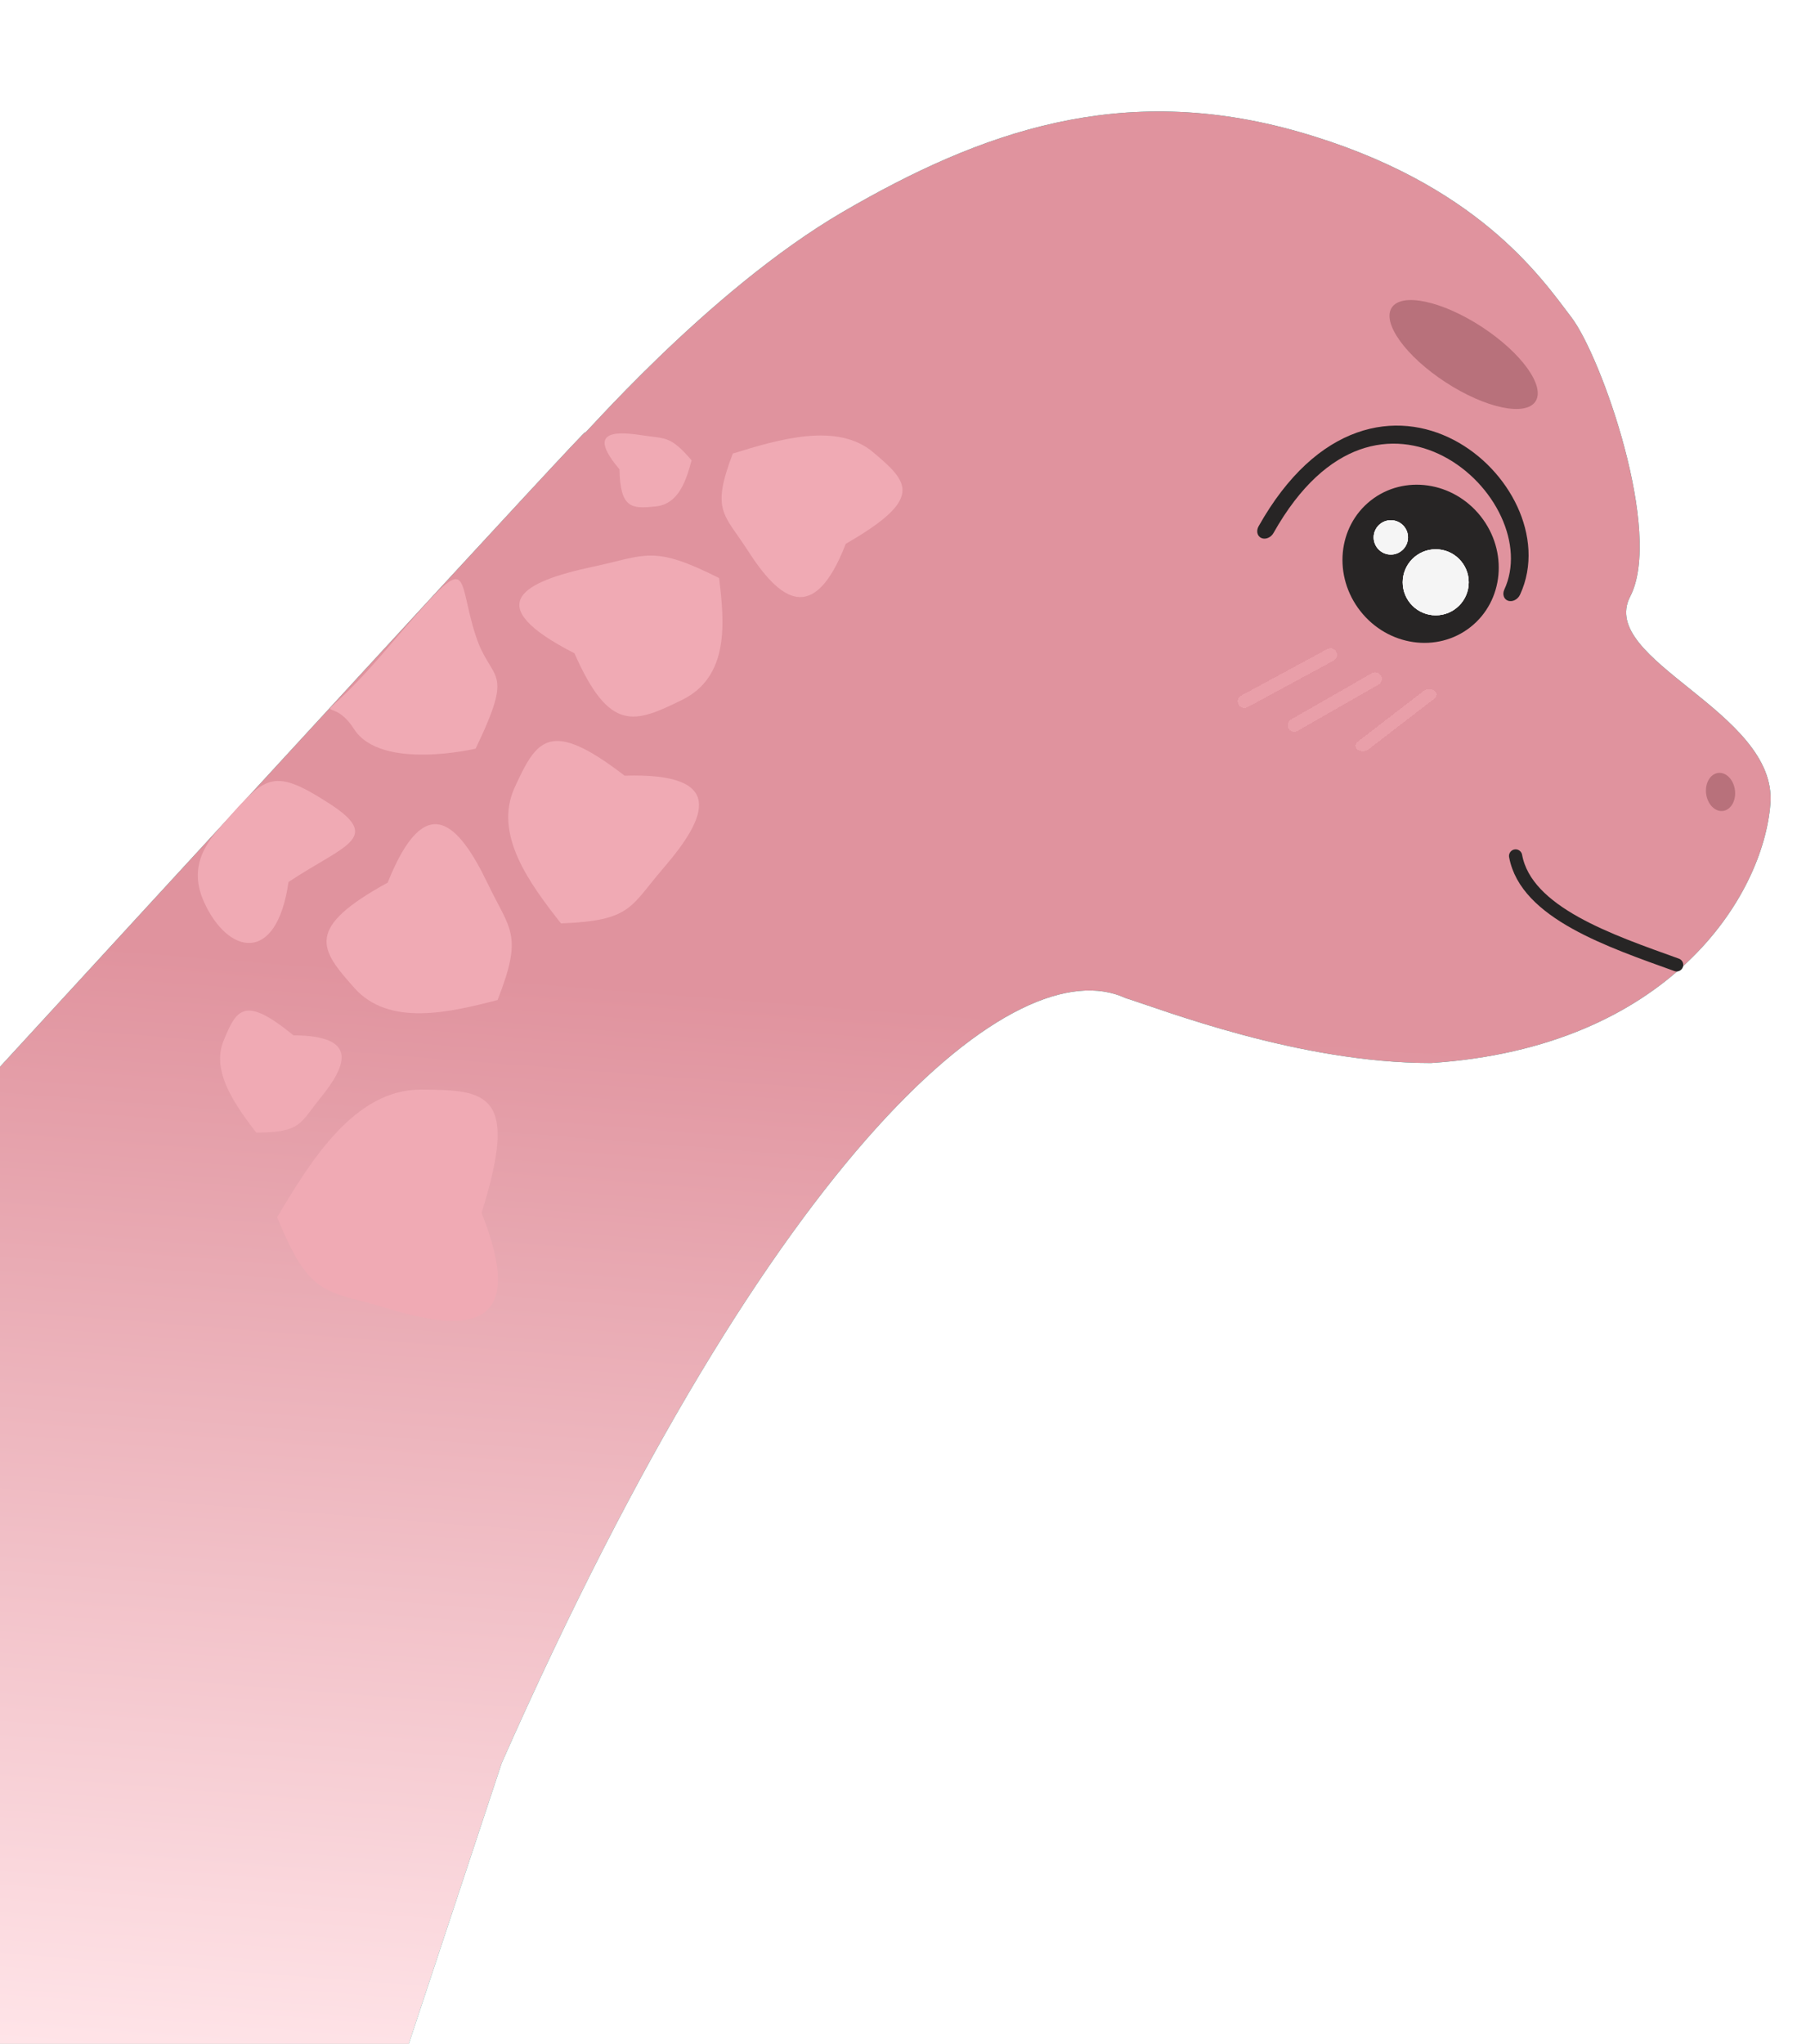 <svg width="684" height="774" viewBox="0 0 684 774" fill="none" xmlns="http://www.w3.org/2000/svg">
<g clip-path="url(#clip0_37_2346)">
<path d="M190.022 667.624C294.52 431.369 385.291 359.028 426.285 377.942C440.413 382.383 492 402.545 541.94 402.545C632.099 396.643 667.766 339.48 670.518 304.404C673.27 269.327 604.864 250.125 617.415 225.888C629.967 201.651 606.566 135.166 595.14 120.146C583.714 105.125 559.328 69.221 492 49.939C424.672 30.656 371.328 49.939 319.366 80.156C267.403 110.374 218.082 168.682 221.559 163.772C225.036 158.861 74.784 322.583 -27.261 433.646C-26.458 432.004 -62.523 465.618 -133.757 532.108L36.263 843.5L151.178 785.041L190.022 667.624Z" fill="#1EAB97"/>
<path d="M190.022 667.624C294.52 431.369 385.291 359.028 426.285 377.942C440.413 382.383 492 402.545 541.94 402.545C632.099 396.643 667.766 339.48 670.518 304.404C673.27 269.327 604.864 250.125 617.415 225.888C629.967 201.651 606.566 135.166 595.14 120.146C583.714 105.125 559.328 69.221 492 49.939C424.672 30.656 371.328 49.939 319.366 80.156C267.403 110.374 218.082 168.682 221.559 163.772C225.036 158.861 74.784 322.583 -27.261 433.646C-26.458 432.004 -62.523 465.618 -133.757 532.108L36.263 843.5L151.178 785.041L190.022 667.624Z" fill="url(#paint0_linear_37_2346)"/>
<g filter="url(#filter0_d_37_2346)">
<path fill-rule="evenodd" clip-rule="evenodd" d="M569.743 219.257C573.556 210.997 572.904 201.066 568.527 191.621C564.176 182.234 556.344 173.819 546.742 168.808C537.146 163.8 526.036 162.307 515.016 166.235C504.065 170.138 492.564 179.621 482.327 197.823C481.341 199.576 479.277 200.431 477.716 199.732C476.156 199.034 475.69 197.047 476.676 195.294C487.658 175.768 500.634 164.548 513.909 159.818C527.114 155.111 539.979 157.055 550.597 162.597C561.21 168.136 569.834 177.386 574.671 187.823C579.481 198.201 580.747 210.253 575.703 221.181C574.867 222.992 572.855 224.029 571.209 223.498C569.564 222.966 568.907 221.068 569.743 219.257ZM515.249 227.443C504.821 214.202 506.57 195.434 519.156 185.522C531.742 175.61 550.398 178.308 560.825 191.549C571.253 204.79 569.504 223.558 556.918 233.47C544.333 243.382 525.677 240.684 515.249 227.443Z" fill="#272525"/>
</g>
<circle cx="543.763" cy="220.503" r="12.5" fill="#F5F5F5"/>
<circle cx="543.763" cy="220.503" r="12.5" fill="#F5F5F5"/>
<circle cx="543.763" cy="220.503" r="12.5" fill="#F5F5F5"/>
<circle cx="526.763" cy="203.5" r="6.5" fill="#F5F5F5"/>
<circle cx="526.763" cy="203.5" r="6.5" fill="#F5F5F5"/>
<circle cx="526.763" cy="203.5" r="6.5" fill="#F5F5F5"/>
<path d="M574.016 324.132C577.96 345.656 609.968 356.341 635.008 365.368" stroke="#272525" stroke-width="5" stroke-linecap="round"/>
<path d="M180.134 240.599C172.252 216.219 180.134 206.5 146.261 246C116.261 280.984 123.896 260.1 134.054 276.042C144.211 291.984 180.134 283.5 180.134 283.5C195.261 252 186.045 258.885 180.134 240.599Z" fill="#F0AAB4"/>
<path d="M283.256 208.535C295.273 227.249 308.163 237.282 320.325 205.928C350.234 188.718 344.151 182.584 330.653 171.226C317.155 159.868 295.26 166.229 277.528 171.762C269.208 193.645 274.244 194.5 283.256 208.535Z" fill="#F0AAB4"/>
<path d="M77.257 341.536C86.262 361.5 104.762 365.5 109.262 334C130.262 320 145.262 317.5 124.653 304.226C104.044 290.953 100.762 293.5 86.262 310.001C80.262 316.828 70.398 326.331 77.257 341.536Z" fill="#F0AAB4"/>
<path d="M243.094 164.818C231.125 162.954 223.018 164.055 234.616 177.703C234.897 192.766 239.382 192.679 248.272 191.788C257.162 190.897 259.897 181.797 261.932 174.309C253.794 164.838 252.072 166.216 243.094 164.818Z" fill="#F0AAB4"/>
<path d="M251.234 328.771C268.068 309.269 275.042 292.529 236.558 293.731C208.039 271.748 203.204 280.23 194.961 298.114C186.719 315.999 200.709 334.688 212.462 349.666C239.267 348.663 238.608 343.399 251.234 328.771Z" fill="#F0AAB4"/>
<path d="M121.314 415.828C131.607 403.179 135.672 392.149 111.141 392.066C92.436 376.715 89.546 382.273 84.698 394.039C79.85 405.804 89.208 418.62 97.053 428.903C114.136 428.85 113.594 425.316 121.314 415.828Z" fill="#F0AAB4"/>
<path d="M184.814 334.794C173.676 311.563 161.124 298.474 146.828 334.224C115.271 351.564 121.11 359.39 134.202 374.1C147.294 388.809 170.021 383.465 188.449 378.687C198.255 353.72 193.168 352.218 184.814 334.794Z" fill="#F0AAB4"/>
<path d="M146.521 495.399C177.09 504.759 200.157 503.982 182.387 459.275C196.695 413.854 184.454 412.713 159.475 412.608C134.495 412.504 117.98 439.034 104.974 460.932C117.551 491.983 123.594 488.378 146.521 495.399Z" fill="#F0AAB4"/>
<path d="M224.544 214.615C197.7 220.32 181.522 228.963 217.559 247.378C230.907 277.611 240.3 273.883 258.311 265.046C276.322 256.209 274.39 235.645 272.344 218.895C247.147 206.188 244.678 210.335 224.544 214.615Z" fill="#F0AAB4"/>
<g filter="url(#filter1_d_37_2346)">
<ellipse cx="651.633" cy="295.89" rx="5.5" ry="7.255" transform="rotate(-7.244 651.633 295.89)" fill="#B8717B"/>
</g>
<g filter="url(#filter2_d_37_2346)">
<line x1="471.272" y1="265.612" x2="503.874" y2="247.99" stroke="#F0AAB4" stroke-opacity="0.54" stroke-width="5" stroke-linecap="round" shape-rendering="crispEdges"/>
</g>
<g filter="url(#filter3_d_37_2346)">
<line x1="490.189" y1="274.631" x2="520.85" y2="257.073" stroke="#F0AAB4" stroke-opacity="0.54" stroke-width="5" stroke-linecap="round" shape-rendering="crispEdges"/>
</g>
<g filter="url(#filter4_d_37_2346)">
<line x1="2.5" y1="-2.5" x2="34.107" y2="-2.5" transform="matrix(0.792 -0.61 0.812 0.584 516.262 285.34)" stroke="#F0AAB4" stroke-opacity="0.54" stroke-width="5" stroke-linecap="round" shape-rendering="crispEdges"/>
</g>
<g filter="url(#filter5_d_37_2346)">
<ellipse cx="554.329" cy="130.248" rx="12.531" ry="32.499" transform="rotate(-56.891 554.329 130.248)" fill="#B8717B"/>
</g>
</g>
<defs>
<filter id="filter0_d_37_2346" x="472.159" y="157.165" width="110.772" height="90.281" filterUnits="userSpaceOnUse" color-interpolation-filters="sRGB">
<feFlood flood-opacity="0" result="BackgroundImageFix"/>
<feColorMatrix in="SourceAlpha" type="matrix" values="0 0 0 0 0 0 0 0 0 0 0 0 0 0 0 0 0 0 127 0" result="hardAlpha"/>
<feOffset dy="4"/>
<feGaussianBlur stdDeviation="2"/>
<feComposite in2="hardAlpha" operator="out"/>
<feColorMatrix type="matrix" values="0 0 0 0 0 0 0 0 0 0 0 0 0 0 0 0 0 0 0.25 0"/>
<feBlend mode="normal" in2="BackgroundImageFix" result="effect1_dropShadow_37_2346"/>
<feBlend mode="normal" in="SourceGraphic" in2="effect1_dropShadow_37_2346" result="shape"/>
</filter>
<filter id="filter1_d_37_2346" x="642.1" y="288.66" width="19.066" height="22.462" filterUnits="userSpaceOnUse" color-interpolation-filters="sRGB">
<feFlood flood-opacity="0" result="BackgroundImageFix"/>
<feColorMatrix in="SourceAlpha" type="matrix" values="0 0 0 0 0 0 0 0 0 0 0 0 0 0 0 0 0 0 127 0" result="hardAlpha"/>
<feOffset dy="4"/>
<feGaussianBlur stdDeviation="2"/>
<feComposite in2="hardAlpha" operator="out"/>
<feColorMatrix type="matrix" values="0 0 0 0 0 0 0 0 0 0 0 0 0 0 0 0 0 0 0.25 0"/>
<feBlend mode="normal" in2="BackgroundImageFix" result="effect1_dropShadow_37_2346"/>
<feBlend mode="normal" in="SourceGraphic" in2="effect1_dropShadow_37_2346" result="shape"/>
</filter>
<filter id="filter2_d_37_2346" x="453.771" y="230.489" width="67.603" height="52.623" filterUnits="userSpaceOnUse" color-interpolation-filters="sRGB">
<feFlood flood-opacity="0" result="BackgroundImageFix"/>
<feColorMatrix in="SourceAlpha" type="matrix" values="0 0 0 0 0 0 0 0 0 0 0 0 0 0 0 0 0 0 127 0" result="hardAlpha"/>
<feOffset/>
<feGaussianBlur stdDeviation="7.5"/>
<feComposite in2="hardAlpha" operator="out"/>
<feColorMatrix type="matrix" values="0 0 0 0 1 0 0 0 0 0.283 0 0 0 0 0.283 0 0 0 0.5 0"/>
<feBlend mode="normal" in2="BackgroundImageFix" result="effect1_dropShadow_37_2346"/>
<feBlend mode="normal" in="SourceGraphic" in2="effect1_dropShadow_37_2346" result="shape"/>
</filter>
<filter id="filter3_d_37_2346" x="472.688" y="239.573" width="65.662" height="52.559" filterUnits="userSpaceOnUse" color-interpolation-filters="sRGB">
<feFlood flood-opacity="0" result="BackgroundImageFix"/>
<feColorMatrix in="SourceAlpha" type="matrix" values="0 0 0 0 0 0 0 0 0 0 0 0 0 0 0 0 0 0 127 0" result="hardAlpha"/>
<feOffset/>
<feGaussianBlur stdDeviation="7.5"/>
<feComposite in2="hardAlpha" operator="out"/>
<feColorMatrix type="matrix" values="0 0 0 0 1 0 0 0 0 0.283 0 0 0 0 0.283 0 0 0 0.5 0"/>
<feBlend mode="normal" in2="BackgroundImageFix" result="effect1_dropShadow_37_2346"/>
<feBlend mode="normal" in="SourceGraphic" in2="effect1_dropShadow_37_2346" result="shape"/>
</filter>
<filter id="filter4_d_37_2346" x="498.378" y="245.953" width="60.71" height="53.513" filterUnits="userSpaceOnUse" color-interpolation-filters="sRGB">
<feFlood flood-opacity="0" result="BackgroundImageFix"/>
<feColorMatrix in="SourceAlpha" type="matrix" values="0 0 0 0 0 0 0 0 0 0 0 0 0 0 0 0 0 0 127 0" result="hardAlpha"/>
<feOffset/>
<feGaussianBlur stdDeviation="7.5"/>
<feComposite in2="hardAlpha" operator="out"/>
<feColorMatrix type="matrix" values="0 0 0 0 1 0 0 0 0 0.283 0 0 0 0 0.283 0 0 0 0.5 0"/>
<feBlend mode="normal" in2="BackgroundImageFix" result="effect1_dropShadow_37_2346"/>
<feBlend mode="normal" in="SourceGraphic" in2="effect1_dropShadow_37_2346" result="shape"/>
</filter>
<filter id="filter5_d_37_2346" x="522.253" y="109.622" width="64.152" height="49.252" filterUnits="userSpaceOnUse" color-interpolation-filters="sRGB">
<feFlood flood-opacity="0" result="BackgroundImageFix"/>
<feColorMatrix in="SourceAlpha" type="matrix" values="0 0 0 0 0 0 0 0 0 0 0 0 0 0 0 0 0 0 127 0" result="hardAlpha"/>
<feOffset dy="4"/>
<feGaussianBlur stdDeviation="2"/>
<feComposite in2="hardAlpha" operator="out"/>
<feColorMatrix type="matrix" values="0 0 0 0 0 0 0 0 0 0 0 0 0 0 0 0 0 0 0.25 0"/>
<feBlend mode="normal" in2="BackgroundImageFix" result="effect1_dropShadow_37_2346"/>
<feBlend mode="normal" in="SourceGraphic" in2="effect1_dropShadow_37_2346" result="shape"/>
</filter>
<linearGradient id="paint0_linear_37_2346" x1="298.791" y1="30.662" x2="239.061" y2="791.936" gradientUnits="userSpaceOnUse">
<stop offset="0.453" stop-color="#E0939E"/>
<stop offset="1" stop-color="#FFE4E8"/>
</linearGradient>
<clipPath id="clip0_37_2346">
<rect width="684" height="774" fill="white"/>
</clipPath>
</defs>
</svg>

